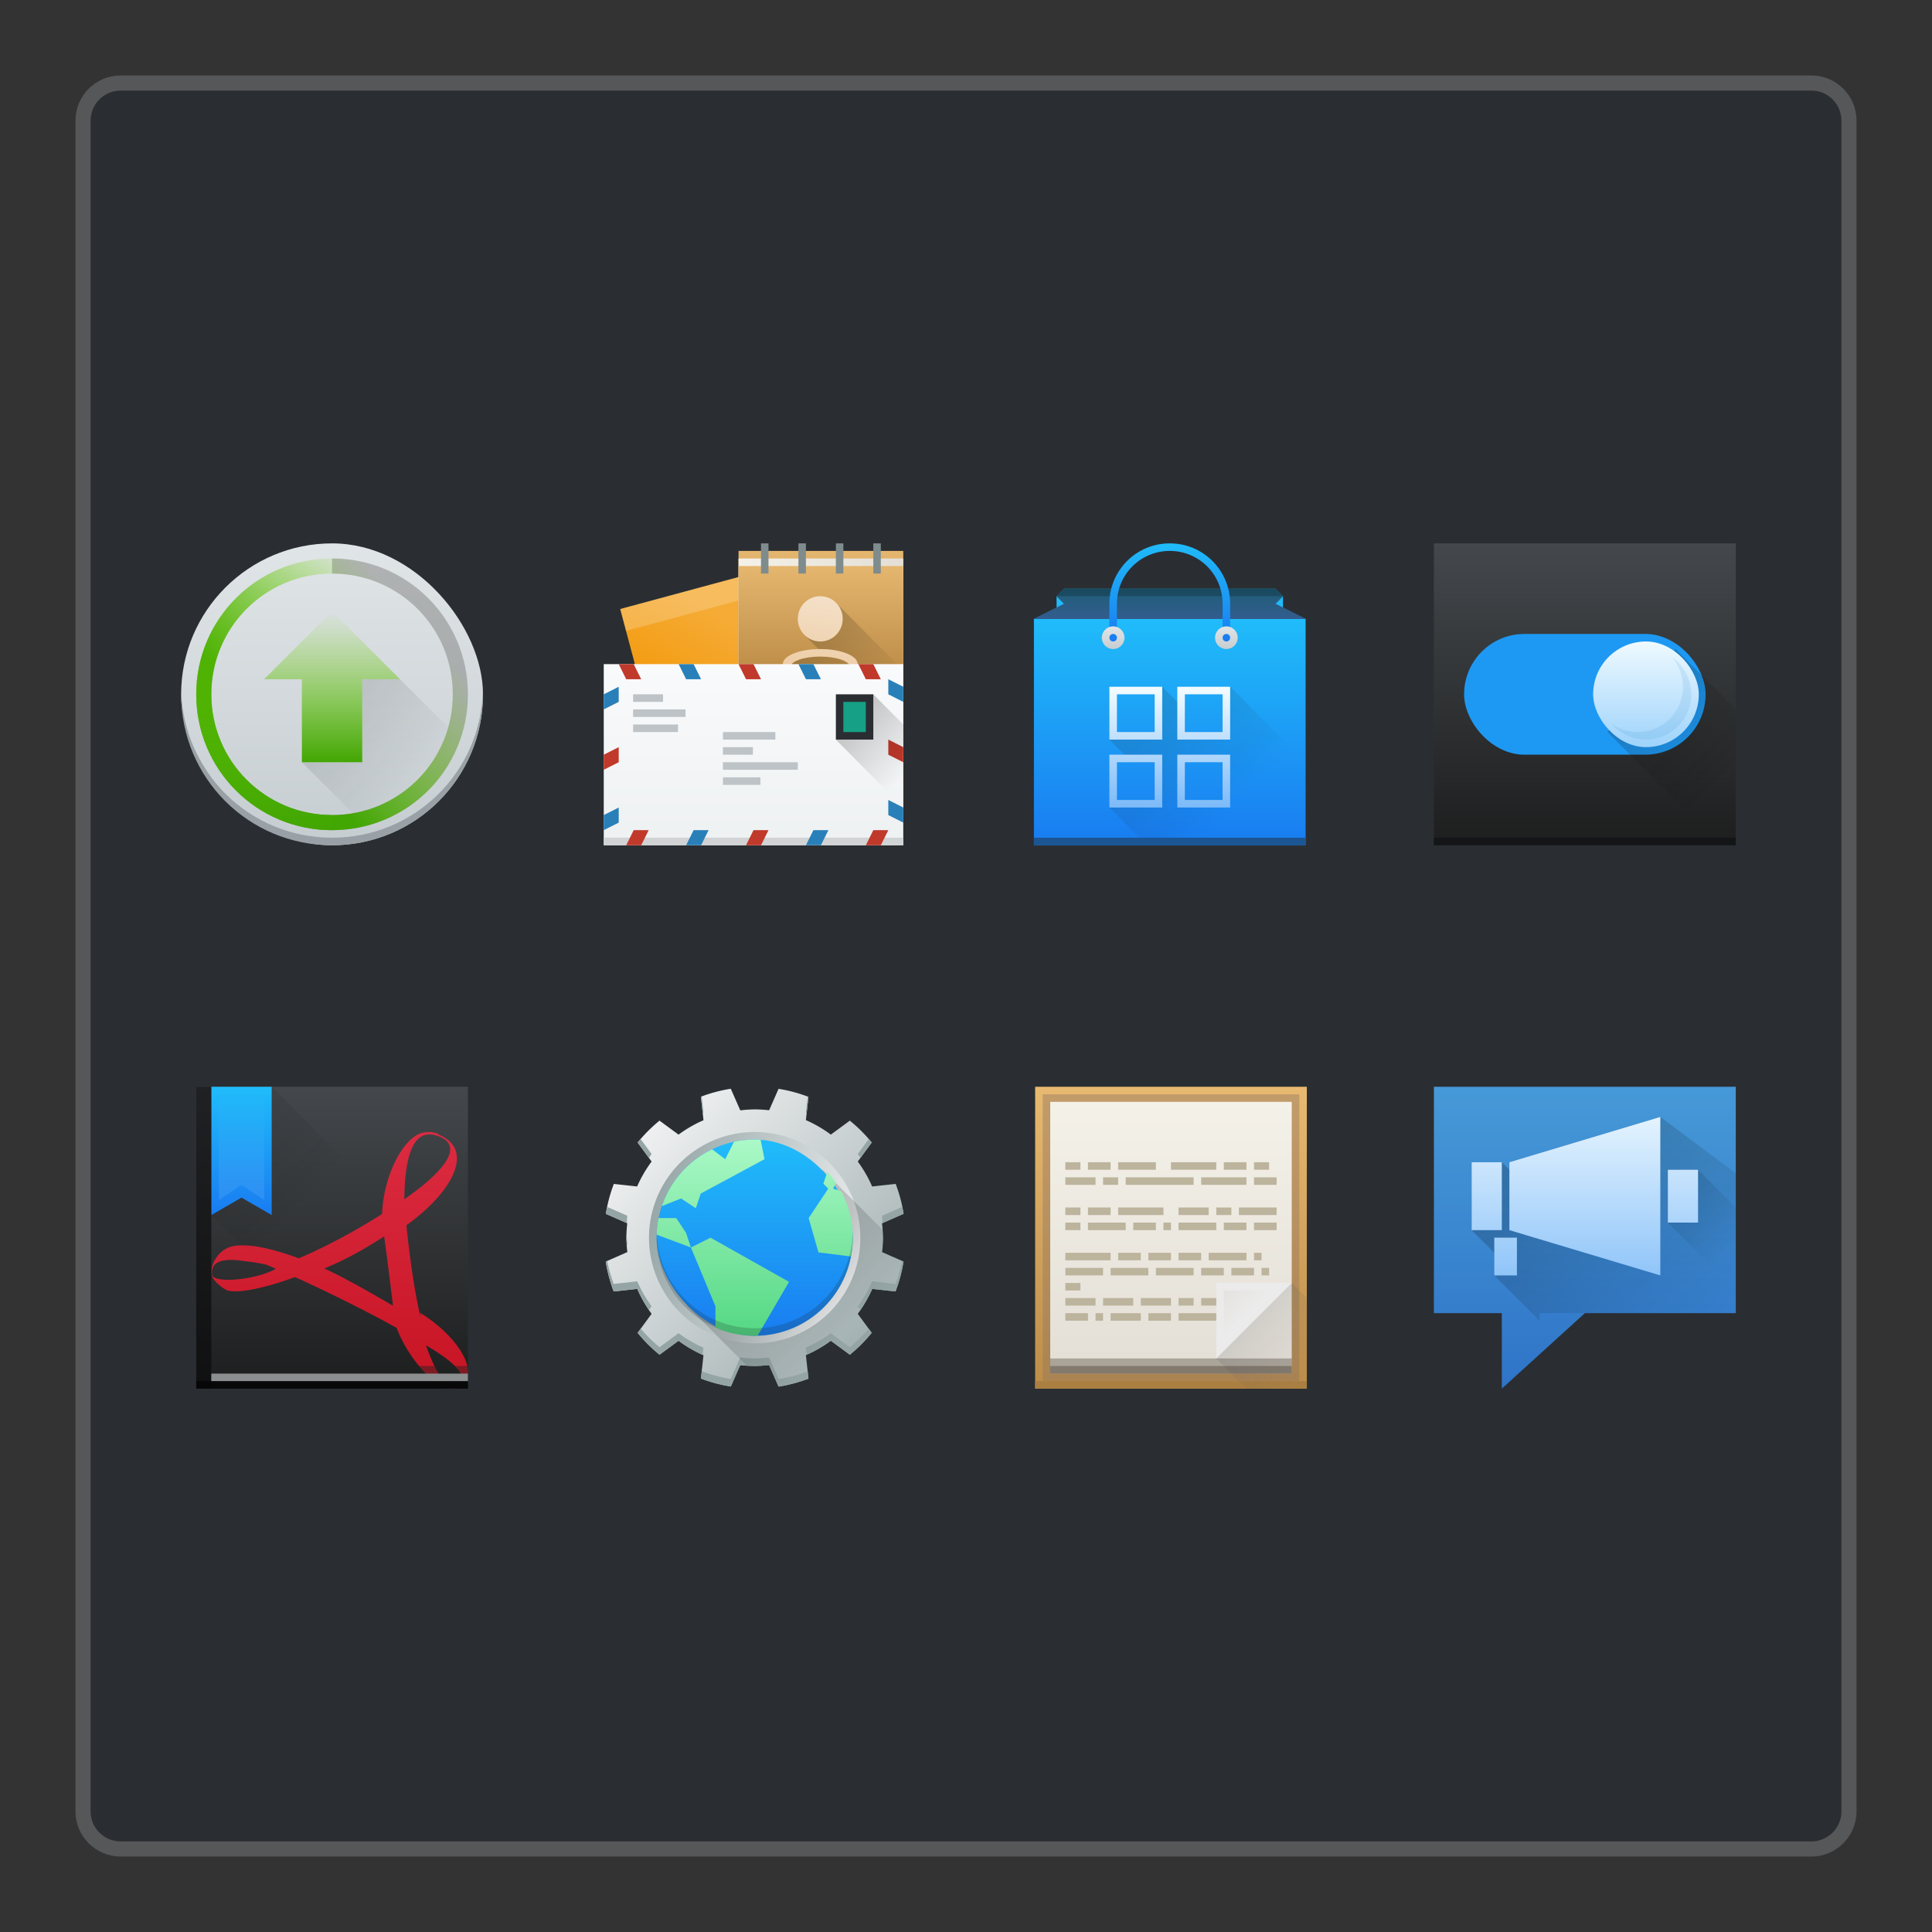 <?xml version="1.0" encoding="UTF-8"?>
<svg xmlns:dc="http://purl.org/dc/elements/1.1/" xmlns:cc="http://creativecommons.org/ns#" xmlns:rdf="http://www.w3.org/1999/02/22-rdf-syntax-ns#" xmlns:svg="http://www.w3.org/2000/svg" xmlns="http://www.w3.org/2000/svg" xmlns:xlink="http://www.w3.org/1999/xlink" xmlns:sodipodi="http://sodipodi.sourceforge.net/DTD/sodipodi-0.dtd" xmlns:inkscape="http://www.inkscape.org/namespaces/inkscape" viewBox="0 0 256 256" id="svg2" version="1.1" inkscape:version="0.91 r13725" sodipodi:docname="org.kde.plasma.quicklaunch.svg">
<rect x="0" y="0" width="256" height="256" fill="#333333" stroke="none"/>
<namedview pagecolor="#ffffff" bordercolor="#666666" borderopacity="1" objecttolerance="10" gridtolerance="10" guidetolerance="10" inkscape:pageopacity="0" inkscape:pageshadow="2" inkscape:window-width="1920" inkscape:window-height="1050" id="namedview8" showgrid="false" inkscape:zoom="2.6074563" inkscape:cx="165.24229" inkscape:cy="117.50687" inkscape:window-x="0" inkscape:window-y="30" inkscape:window-maximized="1" inkscape:current-layer="svg2"/>
<defs id="defs4">

<linearGradient inkscape:collect="always" xlink:href="#linearGradient4300-7" id="linearGradient4943" x1="392.571" y1="516.798" x2="400.571" y2="508.798" gradientUnits="userSpaceOnUse" gradientTransform="translate(3.9218888e-6,1)"/>
<linearGradient inkscape:collect="always" id="linearGradient4300-7">
<stop style="stop-color:#f39c12;stop-opacity:1" offset="0" id="stop4302-4"/>
<stop style="stop-color:#f5ab35;stop-opacity:1" offset="1" id="stop4304-1"/>
</linearGradient>
<linearGradient inkscape:collect="always" xlink:href="#linearGradient4152" id="linearGradient4466-8" x1="428.571" y1="519.798" x2="428.571" y2="504.798" gradientUnits="userSpaceOnUse" gradientTransform="matrix(0.992,0,0,1,-565.541,-459.798)"/>
<linearGradient inkscape:collect="always" id="linearGradient4152">
<stop style="stop-color:#bd8d48;stop-opacity:1" offset="0" id="stop4154"/>
<stop style="stop-color:#e8b971;stop-opacity:1" offset="1" id="stop4156"/>
</linearGradient>
<linearGradient inkscape:collect="always" xlink:href="#linearGradient4273" id="linearGradient4768" x1="428.571" y1="506.798" x2="406.571" y2="506.798" gradientUnits="userSpaceOnUse" gradientTransform="matrix(0.992,0,0,1,-565.541,-458.798)"/>
<linearGradient inkscape:collect="always" id="linearGradient4273">
<stop style="stop-color:#e3dfd6;stop-opacity:1" offset="0" id="stop4275"/>
<stop style="stop-color:#f4f1e8;stop-opacity:1" offset="1" id="stop4277"/>
</linearGradient>
<linearGradient inkscape:collect="always" xlink:href="#linearGradient4152" id="linearGradient4466" x1="428.571" y1="519.798" x2="428.571" y2="504.798" gradientUnits="userSpaceOnUse" gradientTransform="matrix(0.992,0,0,1,-565.541,-457.798)"/>
<linearGradient inkscape:collect="always" xlink:href="#linearGradient5026" id="linearGradient5038" x1="427.714" y1="536.291" x2="437.714" y2="536.291" gradientUnits="userSpaceOnUse"/>
<linearGradient inkscape:collect="always" id="linearGradient5026">
<stop style="stop-color:#ebc69a;stop-opacity:1" offset="0" id="stop5028"/>
<stop style="stop-color:#f4e0c8;stop-opacity:1" offset="1" id="stop5030"/>
</linearGradient>
<linearGradient inkscape:collect="always" xlink:href="#linearGradient4213" id="linearGradient5050" x1="432.714" y1="531.791" x2="432.714" y2="544.791" gradientUnits="userSpaceOnUse" gradientTransform="matrix(0.707,-0.707,0.707,0.707,-649.008,-56.058)"/>
<linearGradient inkscape:collect="always" id="linearGradient4213">
<stop style="stop-color:#000000;stop-opacity:1;" offset="0" id="stop4215"/>
<stop style="stop-color:#000000;stop-opacity:0;" offset="1" id="stop4217"/>
</linearGradient>
<linearGradient inkscape:collect="always" xlink:href="#linearGradient5026" id="linearGradient5040" gradientUnits="userSpaceOnUse" x1="428.756" y1="541.508" x2="430.466" y2="528.513"/>
<linearGradient inkscape:collect="always" xlink:href="#linearGradient4903" id="linearGradient4486" x1="25" y1="44" x2="25" y2="20" gradientUnits="userSpaceOnUse" gradientTransform="matrix(0.992,0,0,1,-183.969,41)"/>
<linearGradient inkscape:collect="always" id="linearGradient4903">
<stop style="stop-color:#eef1f2;stop-opacity:1" offset="0" id="stop4905"/>
<stop style="stop-color:#f9fafb;stop-opacity:1" offset="1" id="stop4907"/>
</linearGradient>
<linearGradient inkscape:collect="always" xlink:href="#linearGradient4213" id="linearGradient4356" x1="419.571" y1="529.798" x2="426.571" y2="536.798" gradientUnits="userSpaceOnUse" gradientTransform="matrix(0.992,0,0,1,-565.541,-458.798)"/>
<linearGradient inkscape:collect="always" xlink:href="#linearGradient4159" id="linearGradient4165" x1="409.571" y1="543.798" x2="409.571" y2="503.798" gradientUnits="userSpaceOnUse" gradientTransform="translate(-1.7372437e-5,0)"/>
<linearGradient inkscape:collect="always" id="linearGradient4159">
<stop style="stop-color:#1d1e1e;stop-opacity:1" offset="0" id="stop4161"/>
<stop style="stop-color:#44484c;stop-opacity:1" offset="1" id="stop4163"/>
</linearGradient>
<linearGradient inkscape:collect="always" xlink:href="#linearGradient4227" id="linearGradient4342" x1="406.571" y1="517.798" x2="425.571" y2="536.798" gradientUnits="userSpaceOnUse"/>
<linearGradient id="linearGradient4227" inkscape:collect="always">
<stop id="stop4229" offset="0" style="stop-color:#292c2f;stop-opacity:1"/>
<stop id="stop4231" offset="1" style="stop-color:#000000;stop-opacity:0;"/>
</linearGradient>
<linearGradient inkscape:collect="always" xlink:href="#linearGradient4326" id="linearGradient4332" x1="417.571" y1="530.798" x2="417.571" y2="516.798" gradientUnits="userSpaceOnUse"/>
<linearGradient inkscape:collect="always" id="linearGradient4326">
<stop style="stop-color:#9ed3fb;stop-opacity:1" offset="0" id="stop4328"/>
<stop style="stop-color:#effaff;stop-opacity:1" offset="1" id="stop4330-3"/>
</linearGradient>
<linearGradient gradientTransform="matrix(-1,0,0,1,432.571,499.798)" inkscape:collect="always" xlink:href="#linearGradient4214" id="linearGradient4416" x1="26" y1="44" x2="26" y2="4" gradientUnits="userSpaceOnUse"/>
<linearGradient inkscape:collect="always" id="linearGradient4214">
<stop style="stop-color:#2f74c8;stop-opacity:1" offset="0" id="stop4216"/>
<stop style="stop-color:#4699d7;stop-opacity:1" offset="1" id="stop4218"/>
</linearGradient>
<linearGradient inkscape:collect="always" xlink:href="#linearGradient4213" id="linearGradient4990" x1="405.571" y1="509.798" x2="427.571" y2="533.798" gradientUnits="userSpaceOnUse"/>
<linearGradient inkscape:collect="always" xlink:href="#linearGradient4213" id="linearGradient6136" x1="412.571" y1="514.798" x2="425.571" y2="527.798" gradientUnits="userSpaceOnUse"/>
<linearGradient inkscape:collect="always" xlink:href="#linearGradient4290-2" id="linearGradient4961" x1="34" y1="34" x2="34" y2="4" gradientUnits="userSpaceOnUse"/>
<linearGradient id="linearGradient4290-2" inkscape:collect="always">
<stop id="stop4292" offset="0" style="stop-color:#7cbaf8;stop-opacity:1"/>
<stop id="stop4294" offset="1" style="stop-color:#f4fcff;stop-opacity:1"/>
</linearGradient>
<linearGradient inkscape:collect="always" xlink:href="#linearGradient4143" id="linearGradient4205" x1="24" y1="44" x2="24" y2="11" gradientUnits="userSpaceOnUse"/>
<linearGradient inkscape:collect="always" id="linearGradient4143">
<stop style="stop-color:#197cf1;stop-opacity:1" offset="0" id="stop4145"/>
<stop style="stop-color:#20bcfa;stop-opacity:1" offset="1" id="stop4147"/>
</linearGradient>
<linearGradient inkscape:collect="always" xlink:href="#linearGradient4143" id="linearGradient4158-6" x1="409.571" y1="543.798" x2="409.571" y2="513.798" gradientUnits="userSpaceOnUse" gradientTransform="matrix(1.125,0,0,1,-51.072,0)"/>
<linearGradient inkscape:collect="always" xlink:href="#linearGradient4227" id="linearGradient4232" x1="400.571" y1="522.798" x2="416.572" y2="538.798" gradientUnits="userSpaceOnUse" gradientTransform="translate(-384.571,-499.798)"/>
<linearGradient inkscape:collect="always" xlink:href="#linearGradient4143" id="linearGradient4174" gradientUnits="userSpaceOnUse" x1="24" y1="14" x2="24" y2="10"/>
<linearGradient inkscape:collect="always" xlink:href="#linearGradient4159" id="linearGradient4302" x1="25" y1="10" x2="25" y2="14" gradientUnits="userSpaceOnUse"/>
<linearGradient inkscape:collect="always" xlink:href="#linearGradient4143" id="linearGradient4187" x1="408.571" y1="516.798" x2="408.571" y2="503.798" gradientUnits="userSpaceOnUse"/>
<linearGradient inkscape:collect="always" xlink:href="#linearGradient4303-3" id="linearGradient4290" x1="400.571" y1="517.798" x2="400.571" y2="514.798" gradientUnits="userSpaceOnUse"/>
<linearGradient inkscape:collect="always" id="linearGradient4303-3">
<stop style="stop-color:#c6cdd1;stop-opacity:1" offset="0" id="stop4305-1"/>
<stop style="stop-color:#e0e5e7;stop-opacity:1" offset="1" id="stop4307-9"/>
</linearGradient>
<linearGradient inkscape:collect="always" xlink:href="#linearGradient4303-3" id="linearGradient4282" x1="32" y1="18" x2="32" y2="15" gradientUnits="userSpaceOnUse"/>
<linearGradient inkscape:collect="always" xlink:href="#linearGradient4290-2" id="linearGradient4222" x1="24" y1="39" x2="24" y2="23" gradientUnits="userSpaceOnUse"/>
<linearGradient inkscape:collect="always" xlink:href="#linearGradient4159" id="linearGradient3951" gradientUnits="userSpaceOnUse" gradientTransform="matrix(1.125,0,0,1,-435.643,504.564)" x1="409.571" y1="543.798" x2="409.571" y2="503.798"/>
<linearGradient inkscape:collect="always" xlink:href="#linearGradient4435-2" id="linearGradient3948" gradientUnits="userSpaceOnUse" gradientTransform="matrix(-2.835,0,0,2.839,47.655,-1933.284)" x1="7.285" y1="1050.339" x2="7.285" y2="1038.362"/>
<linearGradient inkscape:collect="always" id="linearGradient4435-2">
<stop style="stop-color:#c61423;stop-opacity:1" offset="0" id="stop4437-6"/>
<stop style="stop-color:#dc2b41;stop-opacity:1" offset="1" id="stop4439-7"/>
</linearGradient>
<linearGradient inkscape:collect="always" xlink:href="#linearGradient4143" id="linearGradient3944" gradientUnits="userSpaceOnUse" gradientTransform="translate(-384.571,504.564)" x1="396.571" y1="520.798" x2="396.571" y2="503.798"/>
<linearGradient inkscape:collect="always" xlink:href="#linearGradient4227" id="linearGradient3940" gradientUnits="userSpaceOnUse" gradientTransform="translate(-1.19e-5,1004.362)" x1="8" y1="4" x2="22" y2="18"/>
<linearGradient inkscape:collect="always" xlink:href="#linearGradient5022" id="linearGradient3935" gradientUnits="userSpaceOnUse" gradientTransform="translate(-384.571,504.564)" x1="396.571" y1="527.798" x2="396.571" y2="504.798"/>
<linearGradient inkscape:collect="always" id="linearGradient5022">
<stop style="stop-color:#ffffff;stop-opacity:1;" offset="0" id="stop5024"/>
<stop style="stop-color:#ffffff;stop-opacity:0;" offset="1" id="stop5026"/>
</linearGradient>
<linearGradient inkscape:collect="always" xlink:href="#linearGradient4152" id="linearGradient4158" x1="409.571" y1="543.798" x2="409.571" y2="503.798" gradientUnits="userSpaceOnUse" gradientTransform="matrix(1.125,0,0,1,-51.072,0)"/>
<linearGradient inkscape:collect="always" xlink:href="#linearGradient4303" id="linearGradient4309" x1="409.571" y1="542.798" x2="409.571" y2="504.798" gradientUnits="userSpaceOnUse"/>
<linearGradient inkscape:collect="always" id="linearGradient4303">
<stop style="stop-color:#977a5c;stop-opacity:1" offset="0" id="stop4305"/>
<stop style="stop-color:#9d8062;stop-opacity:1" offset="1" id="stop4307"/>
</linearGradient>
<linearGradient inkscape:collect="always" xlink:href="#linearGradient4273" id="linearGradient4279" x1="408.571" y1="541.798" x2="408.571" y2="505.798" gradientUnits="userSpaceOnUse"/>
<linearGradient inkscape:collect="always" xlink:href="#linearGradient4410" id="linearGradient4299" x1="414.571" y1="531.798" x2="426.571" y2="543.798" gradientUnits="userSpaceOnUse"/>
<linearGradient inkscape:collect="always" id="linearGradient4410">
<stop style="stop-color:#383e51;stop-opacity:1" offset="0" id="stop4412"/>
<stop style="stop-color:#655c6f;stop-opacity:0" offset="1" id="stop4414"/>
</linearGradient>
<linearGradient inkscape:collect="always" xlink:href="#linearGradient6165" id="linearGradient6171" x1="413.571" y1="528.798" x2="418.571" y2="533.798" gradientUnits="userSpaceOnUse"/>
<linearGradient inkscape:collect="always" id="linearGradient6165">
<stop style="stop-color:#bdb49e;stop-opacity:0.259" offset="0" id="stop6167"/>
<stop style="stop-color:#bdb49e;stop-opacity:0;" offset="1" id="stop6169"/>
</linearGradient>
<linearGradient inkscape:collect="always" xlink:href="#linearGradient4273" id="linearGradient4691" gradientUnits="userSpaceOnUse" x1="409.571" y1="543.798" x2="409.571" y2="503.798" gradientTransform="matrix(0.9,0,0,0.9,-343.714,-447.418)"/>
<linearGradient inkscape:collect="always" xlink:href="#linearGradient4303-3" id="linearGradient4174-5" x1="409.571" y1="543.798" x2="409.571" y2="503.798" gradientUnits="userSpaceOnUse"/>
<linearGradient inkscape:collect="always" xlink:href="#linearGradient4227" id="linearGradient4773" x1="402.571" y1="520.798" x2="418.571" y2="536.798" gradientUnits="userSpaceOnUse" gradientTransform="translate(-384.571,-499.798)"/>
<linearGradient inkscape:collect="always" xlink:href="#linearGradient4649" id="linearGradient4388" x1="24" y1="33" x2="24" y2="13" gradientUnits="userSpaceOnUse"/>
<linearGradient inkscape:collect="always" id="linearGradient4649">
<stop style="stop-color:#42a603;stop-opacity:1" offset="0" id="stop4651"/>
<stop style="stop-color:#78da06;stop-opacity:0" offset="1" id="stop4653"/>
</linearGradient>
<linearGradient inkscape:collect="always" xlink:href="#linearGradient4649" id="linearGradient4694" x1="410.571" y1="539.798" x2="428.571" y2="523.798" gradientUnits="userSpaceOnUse"/>
<linearGradient inkscape:collect="always" xlink:href="#linearGradient4649" id="linearGradient4602" gradientUnits="userSpaceOnUse" x1="409.571" y1="543.798" x2="409.571" y2="503.798" gradientTransform="matrix(0.9,0,0,0.9,-343.714,-447.418)"/>
<linearGradient id="linearGradient4458" inkscape:collect="always">
<stop id="stop4460" style="stop-color:#95a5a6"/>
<stop id="stop4462" style="stop-color:#eff0f1" offset="1"/>
</linearGradient>
<linearGradient id="linearGradient4501">
<stop id="stop4503" style="stop-color:#f67400"/>
<stop id="stop4505" style="stop-color:#ed1515" offset="1"/>
</linearGradient>
<linearGradient id="linearGradient4491">
<stop id="stop4493" style="stop-color:#212329"/>
<stop id="stop4495" style="stop-color:#31363b" offset="1"/>
</linearGradient>
<linearGradient gradientTransform="matrix(1.171 0 0 1.171 -442.466 -613.177)" gradientUnits="userSpaceOnUse" x2="414.098" x1="390.878" y2="561.69" y1="539.087" xlink:href="#linearGradient4227" id="linearGradient3097" inkscape:collect="always"/>
<linearGradient gradientTransform="translate(58.788,33.941)" gradientUnits="userSpaceOnUse" x2="-14.394" x1="-44.394" id="linearGradient4464" xlink:href="#linearGradient4458" inkscape:collect="always"/>
<linearGradient gradientTransform="matrix(-1,0,0,-1,48,48)" gradientUnits="userSpaceOnUse" x2="40" y2="37" x1="6" y1="3" id="linearGradient4472" xlink:href="#linearGradient4458" inkscape:collect="always"/>
<linearGradient gradientUnits="userSpaceOnUse" x2="32.067" y2="40.067" x1="24.817" y1="32.817" id="linearGradient4604" xlink:href="#linearGradient4227" inkscape:collect="always"/>
<linearGradient gradientTransform="matrix(0.65,0,0,0.65,-241.571,-316.469)" gradientUnits="userSpaceOnUse" x2="0" y2="543.798" y1="503.798" id="linearGradient4305" xlink:href="#linearGradient4299-3" inkscape:collect="always"/>
<linearGradient id="linearGradient4299-3" inkscape:collect="always">
<stop id="stop4301" style="stop-color:#abf9c7"/>
<stop id="stop4303" style="stop-color:#54d883" offset="1"/>
</linearGradient>
<linearGradient gradientTransform="matrix(0.929,0,0,0.929,-347.959,-469.812)" x2="0" gradientUnits="userSpaceOnUse" y2="517.798" y1="545.798" xlink:href="#linearGradient4143" id="linearGradient4149" inkscape:collect="always"/>
</defs>
<path style="fill:#7B7C7E;fill-opacity:0.5;stroke:none" d="m 16,10 224,0 c 3.324,0 6,2.676 6,6 l 0,224 c 0,3.324 -2.676,6 -6,6 l -224,0 c -3.324,0 -6,-2.676 -6,-6 L 10,16 c 0,-3.324 2.676,-6 6,-6 z"  id="rect4240"/>
<path style="fill:#2a2e32;fill-opacity:1;stroke:none" d="m 16,12 224,0 c 2.216,0 4,1.784 4,4 l 0,224 c 0,2.216 -1.784,4 -4,4 l -224,0 c -2.216,0 -4,-1.784 -4,-4 L 12,16 c 0,-2.216 1.784,-4 4,-4 z"  id="rect4238"/>
<g inkscape:label="Capa 1" id="layer1-7" transform="translate(-253.409,-359.798)">
<rect style="opacity:1;fill:url(#linearGradient4158);fill-opacity:1;stroke:none" id="rect4139" width="36" height="40" x="390.571" y="503.798" ry="0"/>
<rect style="opacity:0.5;fill:url(#linearGradient4309);fill-opacity:1;stroke:none" id="rect4250" width="34" height="38" x="391.571" y="504.798"/>
<rect style="opacity:1;fill:#aa7f41;fill-opacity:1;stroke:none" id="rect4171" width="36" height="1" x="390.571" y="542.798"/>
<rect style="opacity:1;fill:url(#linearGradient4279);fill-opacity:1;stroke:none" id="rect4242" width="32" height="36" x="392.571" y="505.798"/>
<rect style="opacity:1;fill:#bdb49e;fill-opacity:1;stroke:none" id="rect4236" width="3" height="1" x="412.571" y="531.798"/>
<rect style="opacity:1;fill:#2d2110;fill-opacity:0.314;stroke:none" id="rect4244" width="32" height="2" x="392.571" y="539.798"/>
<path style="fill:#ebebeb;fill-opacity:1;fill-rule:evenodd;stroke:none;stroke-width:1px;stroke-linecap:butt;stroke-linejoin:miter;stroke-opacity:1" d="m 424.571,529.798 -10,10 0,-10 z" id="path4252" inkscape:connector-curvature="0"/>
<path style="opacity:0.2;fill:url(#linearGradient4299);fill-opacity:1;fill-rule:evenodd;stroke:none;stroke-width:1px;stroke-linecap:butt;stroke-linejoin:miter;stroke-opacity:1" d="m 414.571,539.798 4,4 8,0 0,-11 0,-1 -2,-2 z" id="path4281" inkscape:connector-curvature="0"/>
<rect y="540.798" x="392.571" height="1" width="32" id="rect4301" style="opacity:1;fill:#2d2110;fill-opacity:0.314;stroke:none"/>
<path style="fill:url(#linearGradient6171);fill-opacity:1;fill-rule:evenodd;stroke:none;stroke-width:1px;stroke-linecap:butt;stroke-linejoin:miter;stroke-opacity:1" d="m 415.571,530.798 0,8 8,-8 z" id="path6163" inkscape:connector-curvature="0"/>
<rect style="opacity:1;fill:#bdb49e;fill-opacity:1;stroke:none" id="rect4152" width="2" height="1" x="394.571" y="513.798"/>
<rect style="opacity:1;fill:#bdb49e;fill-opacity:1;stroke:none" id="rect4154" width="3" height="1" x="397.571" y="513.798"/>
<rect style="opacity:1;fill:#bdb49e;fill-opacity:1;stroke:none" id="rect4156" width="5" height="1" x="401.571" y="513.798"/>
<rect style="opacity:1;fill:#bdb49e;fill-opacity:1;stroke:none" id="rect4158" width="6" height="1" x="408.571" y="513.798"/>
<rect style="opacity:1;fill:#bdb49e;fill-opacity:1;stroke:none" id="rect4160" width="3" height="1" x="415.571" y="513.798"/>
<rect style="opacity:1;fill:#bdb49e;fill-opacity:1;stroke:none" id="rect4162" width="2" height="1" x="419.571" y="513.798"/>
<rect style="opacity:1;fill:#bdb49e;fill-opacity:1;stroke:none" id="rect4164" width="4" height="1" x="394.571" y="515.798"/>
<rect style="opacity:1;fill:#bdb49e;fill-opacity:1;stroke:none" id="rect4166" width="2" height="1" x="399.571" y="515.798"/>
<rect style="opacity:1;fill:#bdb49e;fill-opacity:1;stroke:none" id="rect4168" width="9" height="1" x="402.571" y="515.798"/>
<rect style="opacity:1;fill:#bdb49e;fill-opacity:1;stroke:none" id="rect4170" width="6" height="1" x="412.571" y="515.798"/>
<rect style="opacity:1;fill:#bdb49e;fill-opacity:1;stroke:none" id="rect4172" width="3" height="1" x="419.571" y="515.798"/>
<rect style="opacity:1;fill:#bdb49e;fill-opacity:1;stroke:none" id="rect4174" width="2" height="1" x="394.571" y="519.798"/>
<rect style="opacity:1;fill:#bdb49e;fill-opacity:1;stroke:none" id="rect4176" width="3" height="1" x="397.571" y="519.798"/>
<rect style="opacity:1;fill:#bdb49e;fill-opacity:1;stroke:none" id="rect4178" width="6" height="1" x="401.571" y="519.798"/>
<rect style="opacity:1;fill:#bdb49e;fill-opacity:1;stroke:none" id="rect4180" width="4" height="1" x="409.571" y="519.798"/>
<rect style="opacity:1;fill:#bdb49e;fill-opacity:1;stroke:none" id="rect4182" width="2" height="1" x="414.571" y="519.798"/>
<rect style="opacity:1;fill:#bdb49e;fill-opacity:1;stroke:none" id="rect4184" width="5" height="1" x="417.571" y="519.798"/>
<rect style="opacity:1;fill:#bdb49e;fill-opacity:1;stroke:none" id="rect4186" width="2" height="1" x="394.571" y="521.798"/>
<rect style="opacity:1;fill:#bdb49e;fill-opacity:1;stroke:none" id="rect4188" width="5" height="1" x="397.571" y="521.798"/>
<rect style="opacity:1;fill:#bdb49e;fill-opacity:1;stroke:none" id="rect4190" width="3" height="1" x="403.571" y="521.798"/>
<rect style="opacity:1;fill:#bdb49e;fill-opacity:1;stroke:none" id="rect4192" width="1" height="1" x="407.571" y="521.798"/>
<rect style="opacity:1;fill:#bdb49e;fill-opacity:1;stroke:none" id="rect4194" width="5" height="1" x="409.571" y="521.798"/>
<rect style="opacity:1;fill:#bdb49e;fill-opacity:1;stroke:none" id="rect4196" width="3" height="1" x="415.571" y="521.798"/>
<rect style="opacity:1;fill:#bdb49e;fill-opacity:1;stroke:none" id="rect4198" width="3" height="1" x="419.571" y="521.798"/>
<rect style="opacity:1;fill:#bdb49e;fill-opacity:1;stroke:none" id="rect4200" width="6" height="1" x="394.571" y="525.798"/>
<rect style="opacity:1;fill:#bdb49e;fill-opacity:1;stroke:none" id="rect4202" width="3" height="1" x="401.571" y="525.798"/>
<rect style="opacity:1;fill:#bdb49e;fill-opacity:1;stroke:none" id="rect4204" width="3" height="1" x="405.571" y="525.798"/>
<rect style="opacity:1;fill:#bdb49e;fill-opacity:1;stroke:none" id="rect4206" width="3" height="1" x="409.571" y="525.798"/>
<rect style="opacity:1;fill:#bdb49e;fill-opacity:1;stroke:none" id="rect4208" width="5" height="1" x="413.571" y="525.798"/>
<rect style="opacity:1;fill:#bdb49e;fill-opacity:1;stroke:none" id="rect4210" width="1" height="1" x="419.571" y="525.798"/>
<rect style="opacity:1;fill:#bdb49e;fill-opacity:1;stroke:none" id="rect4214" width="5" height="1" x="394.571" y="527.798"/>
<rect style="opacity:1;fill:#bdb49e;fill-opacity:1;stroke:none" id="rect4216" width="5" height="1" x="400.571" y="527.798"/>
<rect style="opacity:1;fill:#bdb49e;fill-opacity:1;stroke:none" id="rect4218" width="5" height="1" x="406.571" y="527.798"/>
<rect style="opacity:1;fill:#bdb49e;fill-opacity:1;stroke:none" id="rect4220" width="3" height="1" x="412.571" y="527.798"/>
<rect style="opacity:1;fill:#bdb49e;fill-opacity:1;stroke:none" id="rect4222" width="3" height="1" x="416.571" y="527.798"/>
<rect style="opacity:1;fill:#bdb49e;fill-opacity:1;stroke:none" id="rect4224" width="1" height="1" x="420.571" y="527.798"/>
<rect style="opacity:1;fill:#bdb49e;fill-opacity:1;stroke:none" id="rect4226" width="2" height="1" x="394.571" y="529.798"/>
<rect style="opacity:1;fill:#bdb49e;fill-opacity:1;stroke:none" id="rect4228" width="4" height="1" x="394.571" y="531.798"/>
<rect style="opacity:1;fill:#bdb49e;fill-opacity:1;stroke:none" id="rect4230" width="4" height="1" x="399.571" y="531.798"/>
<rect style="opacity:1;fill:#bdb49e;fill-opacity:1;stroke:none" id="rect4232" width="4" height="1" x="404.571" y="531.798"/>
<rect style="opacity:1;fill:#bdb49e;fill-opacity:1;stroke:none" id="rect4234" width="2" height="1" x="409.571" y="531.798"/>
<rect style="opacity:1;fill:#bdb49e;fill-opacity:1;stroke:none" id="rect4243" width="3" height="1" x="394.571" y="533.798"/>
<rect style="opacity:1;fill:#bdb49e;fill-opacity:1;stroke:none" id="rect4245" width="1" height="1" x="398.571" y="533.798"/>
<rect style="opacity:1;fill:#bdb49e;fill-opacity:1;stroke:none" id="rect4247" width="4" height="1" x="400.571" y="533.798"/>
<rect style="opacity:1;fill:#bdb49e;fill-opacity:1;stroke:none" id="rect4249" width="3" height="1" x="405.571" y="533.798"/>
<rect style="opacity:1;fill:#bdb49e;fill-opacity:1;stroke:none" id="rect4251" width="5" height="1" x="409.571" y="533.798"/>
</g>
<g inkscape:label="Layer 1" id="layer1-72" transform="translate(20,-864.362)">
<rect style="fill:url(#linearGradient3951);fill-opacity:1;stroke:none" id="rect4139-7" width="36" height="40" x="6" y="1008.362" ry="0"/>
<path style="fill:url(#linearGradient3948);fill-opacity:1" inkscape:connector-curvature="0" d="m 36.721,1014.362 c 0.459,0.028 0.953,0 1.494,0.375 4.831,2.079 1.591,7.782 -4.567,12.123 -0.037,-0.818 -0.377,-2.599 -0.369,-3.383 5.254,-3.602 8.327,-7.108 4.979,-8.498 -3.53,-1.465 -4.625,2.535 -4.688,8.342 -0.329,0.341 -2.607,1.854 -2.953,2.093 0.128,-5.295 2.943,-10.7 5.648,-11.007 0.145,-0.028 0.303,-0.028 0.456,-0.028 m -4.918,9.213 1.099,-0.428 0.911,0.614 0.184,1.932 -1.151,0.883 -0.478,0.641 c -3.544,2.351 -6.563,4.162 -10.536,5.658 l -2.477,0.368 -1.63,0 c -1.503,-0.886 -0.607,-1.227 -6.067,-1.908 l 6.153,0.477 c 4.746,-1.84 9.59,-4.483 13.996,-7.366 m -10.83,7.708 c -0.712,0 -6.264,-0.482 -8.473,-0.686 -2.186,-0.341 -4.871,-0.443 -4.363,2.113 -0.578,-1.363 0.74,-3.677 2.614,-4.085 2.898,-0.648 7.496,1.128 9.149,1.673 m -2.664,0.708 c 0.862,0.341 2.831,0.587 3.761,0.894 -1.318,0.682 -7.938,3.126 -10.671,2.615 -0.437,0 -2.282,-1.327 -2.327,-2.282 0.142,1.738 8.234,0.443 9.237,-1.261 m -1.8,0.031 c 0.709,-0.341 4.028,-0.324 4.762,-0.596 4.158,1.455 9.752,4.87 13.755,7.173 l 1.16,0.341 c 0.224,1.591 1.204,2.139 2.098,3.169 l -1.355,1.363 -1.06,-1.738 c -4.687,-2.828 -13.952,-7.398 -19.356,-9.592 m 19.356,9.592 c 0.573,0.341 1.12,0.682 1.639,1.022 1.202,3.411 2.603,5.708 3.941,5.609 -2.067,0.988 -6.519,-3.881 -8.019,-8.461 m 8.019,8.461 c 3.153,-1.874 -3.521,-5.29 -5.015,-6.281 -0.337,-0.954 0.585,-2.535 0.284,-3.66 4.707,2.931 7.489,7.17 5.91,9.181 -0.38,0.477 -0.783,0.716 -1.182,0.75 m -4.58,-7.14 c -0.219,-0.878 -3.126,-2.876 -3.651,-3.183 -0.703,-5.537 -0.737,-6.084 -1.334,-10.388 0.357,-0.341 2.556,-2.055 2.896,-2.293 0.422,4.6 1.216,10.834 2.339,14.998" id="path26" sodipodi:nodetypes="ccccccccccccccccccccccccccccccccccccccccccccccccccccc"/>
<rect style="fill:#080809;fill-opacity:1;stroke:none" id="rect4171-5" width="36" height="1" x="6" y="1047.362"/>
<path style="fill:url(#linearGradient3944);fill-opacity:1;stroke:none" d="m 8,1008.362 0,17 4,-2.309 4,2.309 0,-17 -8,0 z" id="rect4783" inkscape:connector-curvature="0"/>
<rect style="opacity:0.6;fill:#080809;fill-opacity:1;stroke:none" id="rect4965" width="2" height="40" x="6" y="1008.362"/>
<path inkscape:connector-curvature="0" style="opacity:0.2;fill:url(#linearGradient3940);fill-opacity:1;fill-rule:evenodd;stroke:none" d="m 16,1008.362 0,14 0,3 -4,-2.309 -4,2.309 23,23 11,0 0,-14 -26,-26 z" id="path4873"/>
<rect style="fill:#8b8f8f;fill-opacity:1;stroke:none" id="rect4967" width="34" height="1" x="8" y="1046.362"/>
<rect style="fill:#212323;fill-opacity:0.452;stroke:none" id="rect4971" width="34" height="1" x="8" y="1045.362"/>
<path style="opacity:0.15;fill:url(#linearGradient3935);fill-opacity:1;stroke:none" d="m 9,1008.362 6,0 0,15 -3,-2 -3,2 z" id="rect5011" inkscape:connector-curvature="0" sodipodi:nodetypes="cccccc"/>
</g>
<g inkscape:label="Capa 1" id="layer1-6" transform="translate(-253.571,-431.798)">
<path inkscape:connector-curvature="0" style="fill:url(#linearGradient4205);fill-opacity:1;fill-rule:evenodd;stroke:none;stroke-width:1px;stroke-linecap:butt;stroke-linejoin:miter;stroke-opacity:1" d="m 9,11 0,2 1,-1 -1,-1 z m 30,0 -1,1 1,1 0,-2 z" transform="translate(384.571,499.798)" id="path4194"/>
<rect style="opacity:1;fill:url(#linearGradient4158-6);fill-opacity:1;stroke:none" id="rect4139-4" width="36" height="30" x="390.571" y="513.798" ry="0"/>
<path inkscape:connector-curvature="0" style="opacity:0.2;fill:url(#linearGradient4232);fill-opacity:1;fill-rule:evenodd;stroke:none;stroke-width:1px;stroke-linecap:butt;stroke-linejoin:miter;stroke-opacity:1" d="m 23,23 0,7 -7,0 3,3 3,0 0,3 1,1 0,2 -7,0 5,5 21,0 0,-2 0,-1 0,-8 -10,-10 0,7 -2,0 -1,-1 -3,0 0,-3 -3,-3 z m 3,10 5,0 0,5 -5,0 0,-5 z" transform="translate(384.571,499.798)" id="path4224"/>
<path inkscape:connector-curvature="0" id="path4172" transform="translate(384.571,499.798)" d="m 10,10 -1,1 1,1 -4,2 18,0 18,0 -4,-2 1,-1 -1,-1 -14,0 -14,0 z" style="fill:url(#linearGradient4174);fill-opacity:1;fill-rule:evenodd;stroke:none;stroke-width:1px;stroke-linecap:butt;stroke-linejoin:miter;stroke-opacity:1"/>
<path inkscape:connector-curvature="0" style="opacity:0.6;fill:url(#linearGradient4302);fill-opacity:1;fill-rule:evenodd;stroke:none;stroke-width:1px;stroke-linecap:butt;stroke-linejoin:miter;stroke-opacity:1" d="m 10,10 -1,1 1,1 -4,2 18,0 18,0 -4,-2 1,-1 -1,-1 -14,0 -14,0 z" transform="translate(384.571,499.798)" id="path4183"/>
<path inkscape:connector-curvature="0" style="opacity:0.2;fill:#000000;fill-opacity:1;stroke:none;stroke-opacity:1" d="m 10,10 -1,1 30,0 -1,-1 -14,0 -14,0 z" transform="translate(384.571,499.798)" id="rect4176-8"/>
<path style="opacity:1;fill:url(#linearGradient4187);fill-opacity:1;stroke:none;stroke-opacity:1" d="m 400.571,516.798 0,-5 c 0,-4.432 3.568,-8 8,-8 4.432,0 8,3.568 8,8 l 0,5 -1,0 0,-5 c 0,-3.878 -3.122,-7 -7,-7 -3.878,0 -7,3.122 -7,7 l 0,5 z" id="rect4304" inkscape:connector-curvature="0" sodipodi:nodetypes="csssccssscc"/>
<path style="opacity:1;fill:url(#linearGradient4290);fill-opacity:1;stroke:none;stroke-opacity:1" d="m 401.071,514.798 a 1.5,1.5 0 0 1 1.5,1.5 1.5,1.5 0 0 1 -1.5,1.5 1.5,1.5 0 0 1 -1.5,-1.5 1.5,1.5 0 0 1 1.5,-1.5 z m 0,1 a 0.5,0.5 0 0 0 -0.5,0.5 0.5,0.5 0 0 0 0.5,0.5 0.5,0.5 0 0 0 0.5,-0.5 0.5,0.5 0 0 0 -0.5,-0.5 z" id="path4189" inkscape:connector-curvature="0"/>
<path inkscape:connector-curvature="0" style="opacity:1;fill:url(#linearGradient4282);fill-opacity:1;stroke:none;stroke-opacity:1" d="M 31.5,15 A 1.5,1.5 0 0 0 30,16.5 1.5,1.5 0 0 0 31.5,18 1.5,1.5 0 0 0 33,16.5 1.5,1.5 0 0 0 31.5,15 Z m 0,1 A 0.5,0.5 0 0 1 32,16.5 0.5,0.5 0 0 1 31.5,17 0.5,0.5 0 0 1 31,16.5 0.5,0.5 0 0 1 31.5,16 Z" transform="translate(384.571,499.798)" id="circle4191"/>
<path inkscape:connector-curvature="0" style="fill:url(#linearGradient4222);fill-opacity:1;stroke:none" d="m 16,23 0,7 7,0 0,-7 -7,0 z m 9,0 0,7 7,0 0,-7 -7,0 z m -8,1 5,0 0,5 -5,0 0,-5 z m 9,0 5,0 0,5 -5,0 0,-5 z m -10,8 0,7 7,0 0,-7 -7,0 z m 9,0 0,7 7,0 0,-7 -7,0 z m -8,1 5,0 0,5 -5,0 0,-5 z m 9,0 5,0 0,5 -5,0 0,-5 z" transform="translate(384.571,499.798)" id="rect4202-5"/>
<rect style="opacity:1;fill:#1c5593;fill-opacity:1;stroke:none" id="rect4171-0" width="36" height="1" x="390.571" y="542.798"/>
</g>
<g inkscape:label="Capa 1" id="layer1-41" transform="translate(-198.571,-359.798)">
<path inkscape:connector-curvature="0" style="fill:url(#linearGradient4416);fill-opacity:1;fill-rule:evenodd;stroke:none;stroke-width:1px;stroke-linecap:butt;stroke-linejoin:miter;stroke-opacity:1" d="m 428.571,503.798 0,30 -20,0 -11,10 0,-10 -9,0 0,-30 z" id="path4445-0"/>
<path style="opacity:0.2;fill:url(#linearGradient4990);fill-opacity:1;fill-rule:evenodd;stroke:none;stroke-width:1px;stroke-linecap:butt;stroke-linejoin:miter;stroke-opacity:1" d="m 402.571,534.798 -6,-6 0,-3 -3,-3 0,-9 4,0 1,1 0,-1 20,-6 10,7.461 0,18.539 -26,0 z" id="path4982" inkscape:connector-curvature="0" sodipodi:nodetypes="ccccccccccccc"/>
<path style="opacity:0.2;fill:url(#linearGradient6136);fill-opacity:1;fill-rule:evenodd;stroke:none;stroke-width:1px;stroke-linecap:butt;stroke-linejoin:miter;stroke-opacity:1" d="m 419.571,521.798 9,9 0,-11 -5,-5 -4,0 z" id="path6128" inkscape:connector-curvature="0"/>
<path inkscape:connector-curvature="0" style="fill:url(#linearGradient4961);fill-opacity:1;fill-rule:evenodd;stroke:none" d="m 34,8 -20,6 0,9 20,6 0,-6 0,-9 0,-6 z m -25,6 0,9 4,0 0,-9 -4,0 z m 26,1 0,7 4,0 0,-7 -4,0 z m -23,9 0,5 3,0 0,-5 -3,0 z" transform="translate(384.571,499.798)" id="rect3794"/>
</g>
<g inkscape:label="Capa 1" id="layer1-418" transform="translate(-198.571,-431.798)">
<rect style="opacity:1;fill:url(#linearGradient4165);fill-opacity:1;stroke:none" id="rect4146" width="40" height="40" x="388.571" y="503.798" ry="0"/>
<rect style="opacity:1;fill:#1d99f3;fill-opacity:1;stroke:none" id="rect4157" width="32" height="16" x="392.571" y="515.798" ry="8"/>
<path style="opacity:0.4;fill:url(#linearGradient4342);fill-opacity:1;fill-rule:evenodd;stroke:none;stroke-width:1px;stroke-linecap:butt;stroke-linejoin:miter;stroke-opacity:1" d="m 411.571,528.798 15,15 2,0 0,-18 -8,-8 z" id="path4334" inkscape:connector-curvature="0" sodipodi:nodetypes="cccccc"/>
<rect ry="7" y="516.798" x="409.671" height="14" width="14" id="rect4159" style="opacity:1;fill:url(#linearGradient4332);fill-opacity:1;stroke:none"/>
<path style="opacity:1;fill:#1b83ce;fill-opacity:0.119;stroke:none" d="M 35.553,19.092 C 36.453,20.141 37,21.503 37,23 c 0,3.324 -2.676,6 -6,6 -1.289,0 -2.477,-0.405 -3.453,-1.092 C 28.646,29.188 30.273,30 32.1,30 c 3.324,0 6,-2.676 6,-6 0,-2.035 -1.006,-3.824 -2.547,-4.908 z" transform="translate(384.571,499.798)" id="rect4413" inkscape:connector-curvature="0"/>
<rect style="opacity:1;fill:#141517;fill-opacity:1;stroke:none" id="rect4167" width="40" height="1" x="388.571" y="542.798"/>
</g>
<g id="g5655" transform="translate(260,27)">
<g id="g5065" transform="matrix(0.958,-0.259,0.257,0.966,-684.918,-337.091)">
<rect y="509.798" x="392.571" height="16" width="19" id="rect4933" style="color:#000000;display:inline;overflow:visible;visibility:visible;opacity:1;fill:url(#linearGradient4943);fill-opacity:1;fill-rule:nonzero;stroke:none;stroke-width:1;stroke-linecap:round;stroke-linejoin:round;stroke-miterlimit:4;stroke-dasharray:none;stroke-opacity:1;marker:none;enable-background:accumulate"/>
<rect y="509.798" x="392.571" height="3" width="19" id="rect4935" style="color:#000000;display:inline;overflow:visible;visibility:visible;opacity:0.2;fill:#ffffff;fill-opacity:1;fill-rule:nonzero;stroke:none;stroke-width:1;stroke-linecap:round;stroke-linejoin:round;stroke-miterlimit:4;stroke-dasharray:none;stroke-opacity:1;marker:none;enable-background:accumulate"/>
</g>
<rect style="color:#000000;display:inline;overflow:visible;visibility:visible;opacity:1;fill:url(#linearGradient4466-8);fill-opacity:1;fill-rule:nonzero;stroke:none;stroke-width:1;stroke-linecap:round;stroke-linejoin:round;stroke-miterlimit:4;stroke-dasharray:none;stroke-opacity:1;marker:none;enable-background:accumulate" id="rect4391-6" width="21.828" height="33" x="-162.14" y="46"/>
<rect style="color:#000000;display:inline;overflow:visible;visibility:visible;opacity:1;fill:url(#linearGradient4768);fill-opacity:1;fill-rule:nonzero;stroke:none;stroke-width:1;stroke-linecap:round;stroke-linejoin:round;stroke-miterlimit:4;stroke-dasharray:none;stroke-opacity:1;marker:none;enable-background:accumulate" id="rect4391-6-7" width="21.828" height="33" x="-162.14" y="47"/>
<rect style="color:#000000;display:inline;overflow:visible;visibility:visible;opacity:1;fill:url(#linearGradient4466);fill-opacity:1;fill-rule:nonzero;stroke:none;stroke-width:1;stroke-linecap:round;stroke-linejoin:round;stroke-miterlimit:4;stroke-dasharray:none;stroke-opacity:1;marker:none;enable-background:accumulate" id="rect4391" width="21.828" height="33" x="-162.14" y="48"/>
<g transform="matrix(0.992,0,0,1,-580.565,-476.791)" id="layer1-5" inkscape:label="Capa 1" style="fill:url(#linearGradient5038);fill-opacity:1">
<path inkscape:connector-curvature="0" style="color:#000000;display:inline;overflow:visible;visibility:visible;opacity:0.2;fill:url(#linearGradient5050);fill-opacity:1;fill-rule:nonzero;stroke:none;stroke-width:1;stroke-linecap:round;stroke-linejoin:round;stroke-miterlimit:4;stroke-dasharray:none;stroke-opacity:1;marker:none;enable-background:accumulate" d="m 35.121,11.879 -4.242,4.242 2.637,2.637 L 29.625,18.906 29,20 l 0,3 8.984,0.229 2.086,2.086 4.244,-4.244 -9.193,-9.191 z" transform="translate(399.714,517.791)" id="rect5042"/>
<path inkscape:connector-curvature="0" id="rect4109" d="m 432.714,528.791 c -1.662,0 -3,1.338 -3,3 0,1.662 1.338,3 3,3 1.662,0 3,-1.338 3,-3 0,-1.662 -1.338,-3 -3,-3 z m 0,7 c -2.77,0 -5,0.892 -5,2 l 0,5 0,1 1.201,0 7.598,0 1.201,0 0,-1 0,-5 c 0,-1.108 -2.23,-2 -5,-2 z m 0,1 c 2.216,0 4,0.636 4,1.428 l 0,4.572 -8,0 0,-4.572 c 0,-0.791 1.784,-1.428 4,-1.428 z" style="opacity:1;fill:url(#linearGradient5040);fill-opacity:1;stroke:none" sodipodi:nodetypes="sssssssccccccssssccss"/>
</g>
<path style="fill:url(#linearGradient4486);fill-opacity:1;stroke:none;stroke-opacity:1" d="m -180,61 0,24 39.688,0 0,-24 z" id="rect4248" inkscape:connector-curvature="0" sodipodi:nodetypes="ccccc"/>
<rect style="fill:#d1d3d4;fill-opacity:1;stroke:none;stroke-opacity:1" id="rect4488" width="39.688" height="1" x="-180" y="84"/>
<path style="fill:#c0392b;fill-rule:evenodd;stroke:none;stroke-width:1px;stroke-linecap:butt;stroke-linejoin:miter;stroke-opacity:1" d="m -177.023,85 0.992,-2 1.984,0 -0.992,2 z" id="path4188" inkscape:connector-curvature="0" sodipodi:nodetypes="ccccc"/>
<path style="fill:#2980b9;fill-rule:evenodd;stroke:none;stroke-width:1px;stroke-linecap:butt;stroke-linejoin:miter;stroke-opacity:1" d="m -169.086,85 0.992,-2 1.984,0 -0.992,2 z" id="path4188-3" inkscape:connector-curvature="0" sodipodi:nodetypes="ccccc"/>
<path style="fill:#c0392b;fill-rule:evenodd;stroke:none;stroke-width:1px;stroke-linecap:butt;stroke-linejoin:miter;stroke-opacity:1" d="m -161.148,85 0.992,-2 1.984,0 -0.992,2 z" id="path4188-3-0" inkscape:connector-curvature="0" sodipodi:nodetypes="ccccc"/>
<path style="fill:#2980b9;fill-rule:evenodd;stroke:none;stroke-width:1px;stroke-linecap:butt;stroke-linejoin:miter;stroke-opacity:1" d="m -153.211,85 0.992,-2 1.984,0 -0.992,2 z" id="path4188-33" inkscape:connector-curvature="0" sodipodi:nodetypes="ccccc"/>
<path style="fill:#c0392b;fill-rule:evenodd;stroke:none;stroke-width:1px;stroke-linecap:butt;stroke-linejoin:miter;stroke-opacity:1" d="m -145.273,85 0.992,-2 1.984,0 -0.992,2 z" id="path4188-3-7" inkscape:connector-curvature="0" sodipodi:nodetypes="ccccc"/>
<path style="fill:#2980b9;fill-rule:evenodd;stroke:none;stroke-width:1px;stroke-linecap:butt;stroke-linejoin:miter;stroke-opacity:1" d="m -142.296,79 1.984,1 0,2 -1.984,-1 z" id="path4188-3-0-2" inkscape:connector-curvature="0" sodipodi:nodetypes="ccccc"/>
<path style="fill:#c0392b;fill-rule:evenodd;stroke:none;stroke-width:1px;stroke-linecap:butt;stroke-linejoin:miter;stroke-opacity:1" d="m -142.296,71 1.984,1 0,2 -1.984,-1 z" id="path4188-33-7" inkscape:connector-curvature="0" sodipodi:nodetypes="ccccc"/>
<path style="fill:#2980b9;fill-rule:evenodd;stroke:none;stroke-width:1px;stroke-linecap:butt;stroke-linejoin:miter;stroke-opacity:1" d="m -142.296,63 1.984,1 0,2 -1.984,-1 z" id="path4188-3-7-6" inkscape:connector-curvature="0" sodipodi:nodetypes="ccccc"/>
<path style="fill:#2980b9;fill-rule:evenodd;stroke:none;stroke-width:1px;stroke-linecap:butt;stroke-linejoin:miter;stroke-opacity:1" d="m -178.016,80 -1.984,1 0,2 1.984,-1 z" id="path4188-3-0-2-3" inkscape:connector-curvature="0" sodipodi:nodetypes="ccccc"/>
<path style="fill:#c0392b;fill-rule:evenodd;stroke:none;stroke-width:1px;stroke-linecap:butt;stroke-linejoin:miter;stroke-opacity:1" d="m -178.016,72 -1.984,1 0,2 1.984,-1 z" id="path4188-33-7-1" inkscape:connector-curvature="0" sodipodi:nodetypes="ccccc"/>
<path style="fill:#2980b9;fill-rule:evenodd;stroke:none;stroke-width:1px;stroke-linecap:butt;stroke-linejoin:miter;stroke-opacity:1" d="m -178.016,64 -1.984,1 0,2 1.984,-1 z" id="path4188-3-7-6-0" inkscape:connector-curvature="0" sodipodi:nodetypes="ccccc"/>
<path style="fill:#c0392b;fill-rule:evenodd;stroke:none;stroke-width:1px;stroke-linecap:butt;stroke-linejoin:miter;stroke-opacity:1" d="m -178.016,61 0.992,2 1.984,0 -0.992,-2 z" id="path4188-0" inkscape:connector-curvature="0" sodipodi:nodetypes="ccccc"/>
<path style="fill:#2980b9;fill-rule:evenodd;stroke:none;stroke-width:1px;stroke-linecap:butt;stroke-linejoin:miter;stroke-opacity:1" d="m -170.078,61 0.992,2 1.984,0 -0.992,-2 z" id="path4188-3-1" inkscape:connector-curvature="0" sodipodi:nodetypes="ccccc"/>
<path style="fill:#c0392b;fill-rule:evenodd;stroke:none;stroke-width:1px;stroke-linecap:butt;stroke-linejoin:miter;stroke-opacity:1" d="m -162.14,61 0.992,2 1.984,0 -0.992,-2 z" id="path4188-3-0-0" inkscape:connector-curvature="0" sodipodi:nodetypes="ccccc"/>
<path style="fill:#2980b9;fill-rule:evenodd;stroke:none;stroke-width:1px;stroke-linecap:butt;stroke-linejoin:miter;stroke-opacity:1" d="m -154.203,61 0.992,2 1.984,0 -0.992,-2 z" id="path4188-33-1" inkscape:connector-curvature="0" sodipodi:nodetypes="ccccc"/>
<path style="fill:#c0392b;fill-rule:evenodd;stroke:none;stroke-width:1px;stroke-linecap:butt;stroke-linejoin:miter;stroke-opacity:1" d="m -146.265,61 0.992,2 1.984,0 -0.992,-2 z" id="path4188-3-7-4" inkscape:connector-curvature="0" sodipodi:nodetypes="ccccc"/>
<path style="opacity:0.2;fill:url(#linearGradient4356);fill-opacity:1;fill-rule:evenodd;stroke:none;stroke-width:1px;stroke-linecap:butt;stroke-linejoin:miter;stroke-opacity:1" d="m -144.281,65 3.969,4 0,11 -8.93,-9 z" id="path4340" inkscape:connector-curvature="0" sodipodi:nodetypes="ccccc"/>
<rect style="color:#fcfcfc;display:inline;overflow:visible;visibility:visible;opacity:1;fill:#2a2e32;fill-opacity:1;fill-rule:nonzero;stroke:none;stroke-width:1;stroke-linecap:round;stroke-linejoin:round;stroke-miterlimit:4;stroke-dasharray:none;stroke-opacity:1;marker:none;enable-background:accumulate" id="rect4318" width="4.961" height="6" x="-149.242" y="65" />
<rect style="color:#000000;display:inline;overflow:visible;visibility:visible;opacity:1;fill:#16a085;fill-opacity:1;fill-rule:nonzero;stroke:none;stroke-width:1;stroke-linecap:round;stroke-linejoin:round;stroke-miterlimit:4;stroke-dasharray:none;stroke-opacity:1;marker:none;enable-background:accumulate" id="rect4320" width="2.977" height="4" x="-148.25" y="66"/>
<g transform="matrix(0.992,0,0,1,-565.541,-458.798)" id="g4382">
<rect y="528.798" x="404.571" height="1" width="7" id="rect4358" style="color:#000000;display:inline;overflow:visible;visibility:visible;opacity:1;fill:#bdc3c7;fill-opacity:1;fill-rule:nonzero;stroke:none;stroke-width:1;stroke-linecap:round;stroke-linejoin:round;stroke-miterlimit:4;stroke-dasharray:none;stroke-opacity:1;marker:none;enable-background:accumulate"/>
<rect y="530.798" x="404.571" height="1" width="4" id="rect4360" style="color:#000000;display:inline;overflow:visible;visibility:visible;opacity:1;fill:#bdc3c7;fill-opacity:1;fill-rule:nonzero;stroke:none;stroke-width:1;stroke-linecap:round;stroke-linejoin:round;stroke-miterlimit:4;stroke-dasharray:none;stroke-opacity:1;marker:none;enable-background:accumulate"/>
<rect y="532.798" x="404.571" height="1" width="10" id="rect4362" style="color:#000000;display:inline;overflow:visible;visibility:visible;opacity:1;fill:#bdc3c7;fill-opacity:1;fill-rule:nonzero;stroke:none;stroke-width:1;stroke-linecap:round;stroke-linejoin:round;stroke-miterlimit:4;stroke-dasharray:none;stroke-opacity:1;marker:none;enable-background:accumulate"/>
<rect y="534.798" x="404.571" height="1" width="5" id="rect4364" style="color:#000000;display:inline;overflow:visible;visibility:visible;opacity:1;fill:#bdc3c7;fill-opacity:1;fill-rule:nonzero;stroke:none;stroke-width:1;stroke-linecap:round;stroke-linejoin:round;stroke-miterlimit:4;stroke-dasharray:none;stroke-opacity:1;marker:none;enable-background:accumulate"/>
<rect y="523.798" x="392.571" height="1" width="4" id="rect4366" style="color:#000000;display:inline;overflow:visible;visibility:visible;opacity:1;fill:#bdc3c7;fill-opacity:1;fill-rule:nonzero;stroke:none;stroke-width:1;stroke-linecap:round;stroke-linejoin:round;stroke-miterlimit:4;stroke-dasharray:none;stroke-opacity:1;marker:none;enable-background:accumulate"/>
<rect y="525.798" x="392.571" height="1" width="7" id="rect4368" style="color:#000000;display:inline;overflow:visible;visibility:visible;opacity:1;fill:#bdc3c7;fill-opacity:1;fill-rule:nonzero;stroke:none;stroke-width:1;stroke-linecap:round;stroke-linejoin:round;stroke-miterlimit:4;stroke-dasharray:none;stroke-opacity:1;marker:none;enable-background:accumulate"/>
<rect y="527.798" x="392.571" height="1" width="6" id="rect4370" style="color:#000000;display:inline;overflow:visible;visibility:visible;opacity:1;fill:#bdc3c7;fill-opacity:1;fill-rule:nonzero;stroke:none;stroke-width:1;stroke-linecap:round;stroke-linejoin:round;stroke-miterlimit:4;stroke-dasharray:none;stroke-opacity:1;marker:none;enable-background:accumulate"/>
</g>
<rect style="color:#000000;display:inline;overflow:visible;visibility:visible;opacity:1;fill:#7f8c8d;fill-opacity:1;fill-rule:nonzero;stroke:none;stroke-width:1;stroke-linecap:round;stroke-linejoin:round;stroke-miterlimit:4;stroke-dasharray:none;stroke-opacity:1;marker:none;enable-background:accumulate" id="rect4468" width="0.992" height="4" x="-159.164" y="45"/>
<rect style="color:#000000;display:inline;overflow:visible;visibility:visible;opacity:1;fill:#7f8c8d;fill-opacity:1;fill-rule:nonzero;stroke:none;stroke-width:1;stroke-linecap:round;stroke-linejoin:round;stroke-miterlimit:4;stroke-dasharray:none;stroke-opacity:1;marker:none;enable-background:accumulate" id="rect4468-7" width="0.992" height="4" x="-144.281" y="45"/>
<rect style="color:#000000;display:inline;overflow:visible;visibility:visible;opacity:1;fill:#7f8c8d;fill-opacity:1;fill-rule:nonzero;stroke:none;stroke-width:1;stroke-linecap:round;stroke-linejoin:round;stroke-miterlimit:4;stroke-dasharray:none;stroke-opacity:1;marker:none;enable-background:accumulate" id="rect4468-7-8" width="0.992" height="4" x="-154.203" y="45"/>
<rect style="color:#000000;display:inline;overflow:visible;visibility:visible;opacity:1;fill:#7f8c8d;fill-opacity:1;fill-rule:nonzero;stroke:none;stroke-width:1;stroke-linecap:round;stroke-linejoin:round;stroke-miterlimit:4;stroke-dasharray:none;stroke-opacity:1;marker:none;enable-background:accumulate" id="rect4468-7-8-2-1" width="0.992" height="4" x="-149.242" y="45"/>
</g>
<g inkscape:label="Capa 1" id="layer1-2" transform="translate(-364.571,-431.798)">
<rect style="opacity:1;fill:url(#linearGradient4174-5);fill-opacity:1;stroke:none;stroke-width:2.8;stroke-miterlimit:4;stroke-dasharray:none;stroke-opacity:0.55" id="rect4166-26" width="40" height="40" x="388.571" y="503.798" ry="20"/>
<path inkscape:connector-curvature="0" style="opacity:0.2;fill:url(#linearGradient4773);fill-opacity:1;fill-rule:evenodd;stroke:none;stroke-width:1px;stroke-linecap:butt;stroke-linejoin:miter;stroke-opacity:1" d="m 28,22 0,11 -8,0 10.064,10.064 C 35.75,41.269 40.313,37.011 42.531,31.531 L 33,22 28,22 Z" transform="translate(384.571,499.798)" id="path4696"/>
<path style="opacity:1;fill:url(#linearGradient4388);fill-opacity:1;stroke:none;stroke-width:2.8;stroke-miterlimit:4;stroke-dasharray:none;stroke-opacity:0.55" d="m 24,13 -9,9 5,0 0,11 8,0 0,-11 5,0 z" transform="translate(384.571,499.798)" id="rect4318-9" inkscape:connector-curvature="0" sodipodi:nodetypes="cccccccc"/>
<path inkscape:connector-curvature="0" style="opacity:0.5;fill:#808080;fill-opacity:1;stroke:none;stroke-width:2.8;stroke-miterlimit:4;stroke-dasharray:none;stroke-opacity:0.55" d="M 24,42 C 33.972,42 42,33.972 42,24 42,14.028 33.972,6 24,6 l 0,2 c 8.864,0 16,7.136 16,16 0,8.864 -7.136,16 -16,16 l 0,2 z" id="path4619" transform="translate(384.571,499.798)"/>
<path style="opacity:1;fill:url(#linearGradient4694);fill-opacity:1;stroke:none;stroke-width:2.8;stroke-miterlimit:4;stroke-dasharray:none;stroke-opacity:0.55" d="m 408.571,505.798 c -9.972,0 -18,8.028 -18,18 0,9.972 8.028,18 18,18 9.972,0 18,-8.028 18,-18 0,-9.972 -8.028,-18 -18,-18 z m 0,2 c 8.864,0 16,7.136 16,16 0,8.864 -7.136,16 -16,16 -8.864,0 -16,-7.136 -16,-16 0,-8.864 7.136,-16 16,-16 z" id="rect4681" inkscape:connector-curvature="0"/>
<path inkscape:connector-curvature="0" style="opacity:1;fill:url(#linearGradient4602);fill-opacity:1;stroke:none;stroke-width:2.8;stroke-miterlimit:4;stroke-dasharray:none;stroke-opacity:0.55" d="m 24,42 0,-2 C 15.136,40 8,32.864 8,24 8,15.136 15.136,8 24,8 L 24,6 C 14.028,6 6,14.028 6,24 c 0,9.972 8.028,18 18,18 z" id="rect4600" transform="translate(384.571,499.798)"/>
<path inkscape:connector-curvature="0" style="opacity:1;fill:#99a1a7;fill-opacity:1;stroke:none;stroke-width:2.8;stroke-miterlimit:4;stroke-dasharray:none;stroke-opacity:0.55" d="M 4.012,23.5 C 4.008,23.667 4,23.832 4,24 4,35.08 12.92,44 24,44 35.08,44 44,35.08 44,24 44,23.832 43.992,23.667 43.988,23.5 43.724,34.347 34.912,43 24,43 13.088,43 4.276,34.347 4.012,23.5 Z" transform="translate(384.571,499.798)" id="rect4775"/>
</g>
<g id="layer1" inkscape:label="Layer 1" transform="translate(76,140)">
<circle transform="matrix(0.966,0.259,-0.259,0.966,0,0)" style="color:#000000;fill:url(#linearGradient4464);stroke-width:3;stroke-linecap:round;stroke-linejoin:round" id="path4212-7" r="15" cy="16.971" cx="29.394"/>
<path d="m 27.168,43.736 a 20,20 0 0 0 3.959,-1.055 l -0.344,-3.117 a 17,17 0 0 0 3.307,-1.906 l 2.521,1.852 a 20,20 0 0 0 2.896,-2.902 l -1.85,-2.518 a 17,17 0 0 0 1.92,-3.305 L 42.664,31.125 a 20,20 0 0 0 1.061,-3.963 L 40.883,25.914 A 17,17 0 0 0 41,24 17,17 0 0 0 40.871,22.092 l 2.865,-1.26 A 20,20 0 0 0 42.682,16.873 l -3.117,0.344 a 17,17 0 0 0 -1.906,-3.307 l 1.852,-2.521 A 20,20 0 0 0 36.607,8.492 L 34.09,10.342 A 17,17 0 0 0 30.785,8.422 L 31.125,5.336 a 20,20 0 0 0 -3.963,-1.061 l -1.248,2.842 A 17,17 0 0 0 24,7 17,17 0 0 0 22.092,7.129 l -1.26,-2.865 a 20,20 0 0 0 -3.959,1.055 l 0.344,3.117 A 17,17 0 0 0 13.91,10.342 L 11.389,8.49 A 20,20 0 0 0 8.492,11.393 l 1.85,2.518 A 17,17 0 0 0 8.422,17.215 L 5.336,16.875 a 20,20 0 0 0 -1.061,3.963 l 2.842,1.248 A 17,17 0 0 0 7,24 a 17,17 0 0 0 0.129,1.908 l -2.865,1.26 a 20,20 0 0 0 1.055,3.959 l 3.117,-0.344 a 17,17 0 0 0 1.906,3.307 l -1.852,2.521 a 20,20 0 0 0 2.902,2.896 l 2.518,-1.85 a 17,17 0 0 0 3.305,1.92 L 16.875,42.664 a 20,20 0 0 0 3.963,1.061 l 1.248,-2.842 A 17,17 0 0 0 24,41 17,17 0 0 0 25.908,40.871 l 1.26,2.865 z M 24,38 A 14,14 0 0 1 10,24 14,14 0 0 1 24,10 14,14 0 0 1 38,24 14,14 0 0 1 24,38 Z" id="path4162" style="color:#000000;fill:url(#linearGradient4472);stroke-width:3;stroke-linecap:round;stroke-linejoin:round" inkscape:connector-curvature="0"/>
<path d="m 16.979,5.279 c -0.035,0.013 -0.07,0.026 -0.105,0.039 l 0.238,2.17 c 0.035,-0.018 0.07,-0.035 0.105,-0.053 z m 14.041,0.021 -0.234,2.121 c 0.035,0.016 0.07,0.031 0.105,0.047 L 31.125,5.336 c -0.035,-0.012 -0.07,-0.024 -0.105,-0.035 z m 8.086,5.639 -1.447,1.971 c 0.122,0.17 0.24,0.342 0.355,0.516 l 1.496,-2.037 C 39.377,11.237 39.242,11.087 39.105,10.939 Z m -30.211,0.002 c -0.136,0.148 -0.271,0.299 -0.402,0.451 l 1.5,2.041 C 10.105,13.257 10.222,13.082 10.342,12.91 Z m 34.648,8.975 -2.672,1.176 c 0.033,0.322 0.057,0.645 0.072,0.969 l 2.793,-1.229 c -0.057,-0.307 -0.122,-0.612 -0.193,-0.916 z m -39.074,0.008 c -0.072,0.303 -0.136,0.608 -0.193,0.914 l 2.775,1.219 c 0.013,-0.324 0.035,-0.648 0.066,-0.971 z m 2.557,3.502 C 7.014,23.617 7.005,23.808 7,24 c 0.01,0.314 0.029,0.627 0.057,0.939 l 0.072,-0.031 C 7.073,24.416 7.038,23.921 7.025,23.426 Z m 33.949,0.148 c -0.013,0.448 -0.044,0.895 -0.092,1.34 l 0.066,0.029 C 40.975,24.629 40.992,24.315 41,24 40.993,23.858 40.985,23.716 40.975,23.574 Z m 2.557,3.502 c -0.208,1.038 -0.498,2.057 -0.867,3.049 l -3.086,-0.34 c -0.514,1.17 -1.158,2.279 -1.92,3.305 l 0.35,0.477 c 0.61,-0.876 1.135,-1.807 1.57,-2.781 L 42.664,31.125 c 0.488,-1.281 0.844,-2.609 1.061,-3.963 z m -39.074,0.008 -0.193,0.084 c 0.215,1.352 0.569,2.679 1.055,3.959 l 3.117,-0.344 c 0.428,0.977 0.947,1.911 1.551,2.791 L 10.342,33.09 C 9.584,32.063 8.945,30.953 8.436,29.783 l -3.117,0.344 C 4.951,29.137 4.663,28.119 4.457,27.084 Z m 34.648,8.975 c -0.758,0.888 -1.593,1.709 -2.494,2.451 l -2.521,-1.852 c -1.027,0.758 -2.136,1.397 -3.307,1.906 l 0.105,0.947 c 1.131,-0.5 2.205,-1.121 3.201,-1.854 l 2.521,1.852 c 1.062,-0.866 2.033,-1.838 2.896,-2.902 z m -30.211,0.002 -0.404,0.551 c 0.866,1.062 1.838,2.033 2.902,2.896 l 2.518,-1.85 c 0.995,0.739 2.068,1.367 3.199,1.873 l 0.105,-0.953 c -1.17,-0.514 -2.279,-1.158 -3.305,-1.92 l -2.518,1.85 C 10.49,37.767 9.654,36.948 8.895,36.061 Z M 25.908,39.871 C 25.275,39.95 24.638,39.993 24,40 23.36,39.997 22.721,39.958 22.086,39.883 l -1.248,2.842 c -1.317,-0.212 -2.609,-0.556 -3.857,-1.025 L 16.875,42.664 c 1.281,0.488 2.609,0.844 3.963,1.061 l 1.248,-2.842 C 22.721,40.958 23.36,40.997 24,41 c 0.638,-0.007 1.275,-0.05 1.908,-0.129 l 1.26,2.865 c 1.352,-0.215 2.679,-0.569 3.959,-1.055 l -0.105,-0.961 c -1.247,0.466 -2.538,0.806 -3.854,1.016 z" id="path4162-5" style="color:#000000;fill:#95a5a6;stroke-width:3;stroke-linecap:round;stroke-linejoin:round" inkscape:connector-curvature="0"/>
<path d="m 33,15 -18,18 7.961,7.961 C 23.307,40.984 23.653,40.998 24,41 c 0.638,-0.007 1.275,-0.05 1.908,-0.129 l 1.26,2.865 c 1.352,-0.215 2.679,-0.569 3.959,-1.055 l -0.238,-2.17 -0.105,-0.947 c 1.17,-0.509 2.279,-1.149 3.307,-1.906 l 2.521,1.852 c 1.062,-0.866 2.033,-1.838 2.896,-2.902 l -1.5,-2.041 -0.35,-0.477 c 0.762,-1.026 1.406,-2.134 1.92,-3.305 L 42.664,31.125 c 0.488,-1.281 0.844,-2.609 1.061,-3.963 l -2.775,-1.219 -0.066,-0.029 C 40.958,25.279 40.997,24.64 41,24 40.99,23.686 40.971,23.373 40.943,23.061 l 0.02,-0.008 c -0.002,-0.033 -0.005,-0.065 -0.008,-0.098 L 33,15 Z" id="path4596" style="opacity:0.2;fill:url(#linearGradient4604);fill-rule:evenodd" inkscape:connector-curvature="0"/>
<rect id="rect4130" style="fill:url(#linearGradient4149)" height="26" rx="13" y="11" x="11" width="26"/>
<path d="m 24,11 c -0.944,0 -1.862,0.104 -2.747,0.293 l -1.153,2.307 -1.742,-1.306 c -3.124,1.502 -5.544,4.207 -6.665,7.53 l 2.557,-1.023 1.95,1.3 0.65,-1.95 8.45,-4.55 -0.515,-2.575 c -0.26,-0.015 -0.521,-0.025 -0.785,-0.025 z m 9.627,4.269 -0.527,1.581 0.65,0.65 -2.6,3.9 1.3,4.55 4.311,0.54 C 36.916,25.684 37,24.852 37,24 37,21.774 36.443,19.684 35.465,17.855 l -1.065,-0.355 0.387,-0.776 c -0.348,-0.516 -0.744,-0.995 -1.16,-1.455 z m -22.369,6.131 c -0.143,0.712 -0.225,1.448 -0.248,2.198 l 4.54,1.702 -0.65,-1.95 -1.3,-1.95 z m 4.292,3.9 3.25,7.8 0,2.82 c 1.592,0.692 3.348,1.08 5.2,1.08 0.129,0 0.256,-0.005 0.385,-0.009 l 4.165,-7.141 -10.4,-5.85 -2.6,1.3 z" id="path4179" style="fill:url(#linearGradient4305);fill-rule:evenodd" inkscape:connector-curvature="0"/>
<path d="M 11.025,23.5 C 11.019,23.667 11,23.831 11,24 c 0,7.202 5.798,13 13,13 7.202,0 13,-5.798 13,-13 0,-0.169 -0.019,-0.333 -0.025,-0.5 C 36.711,30.466 31.033,36 24,36 16.967,36 11.289,30.466 11.025,23.5 Z" id="rect4130-9" style="opacity:0.2;fill:#172525" inkscape:connector-curvature="0"/>
</g>
</svg>
